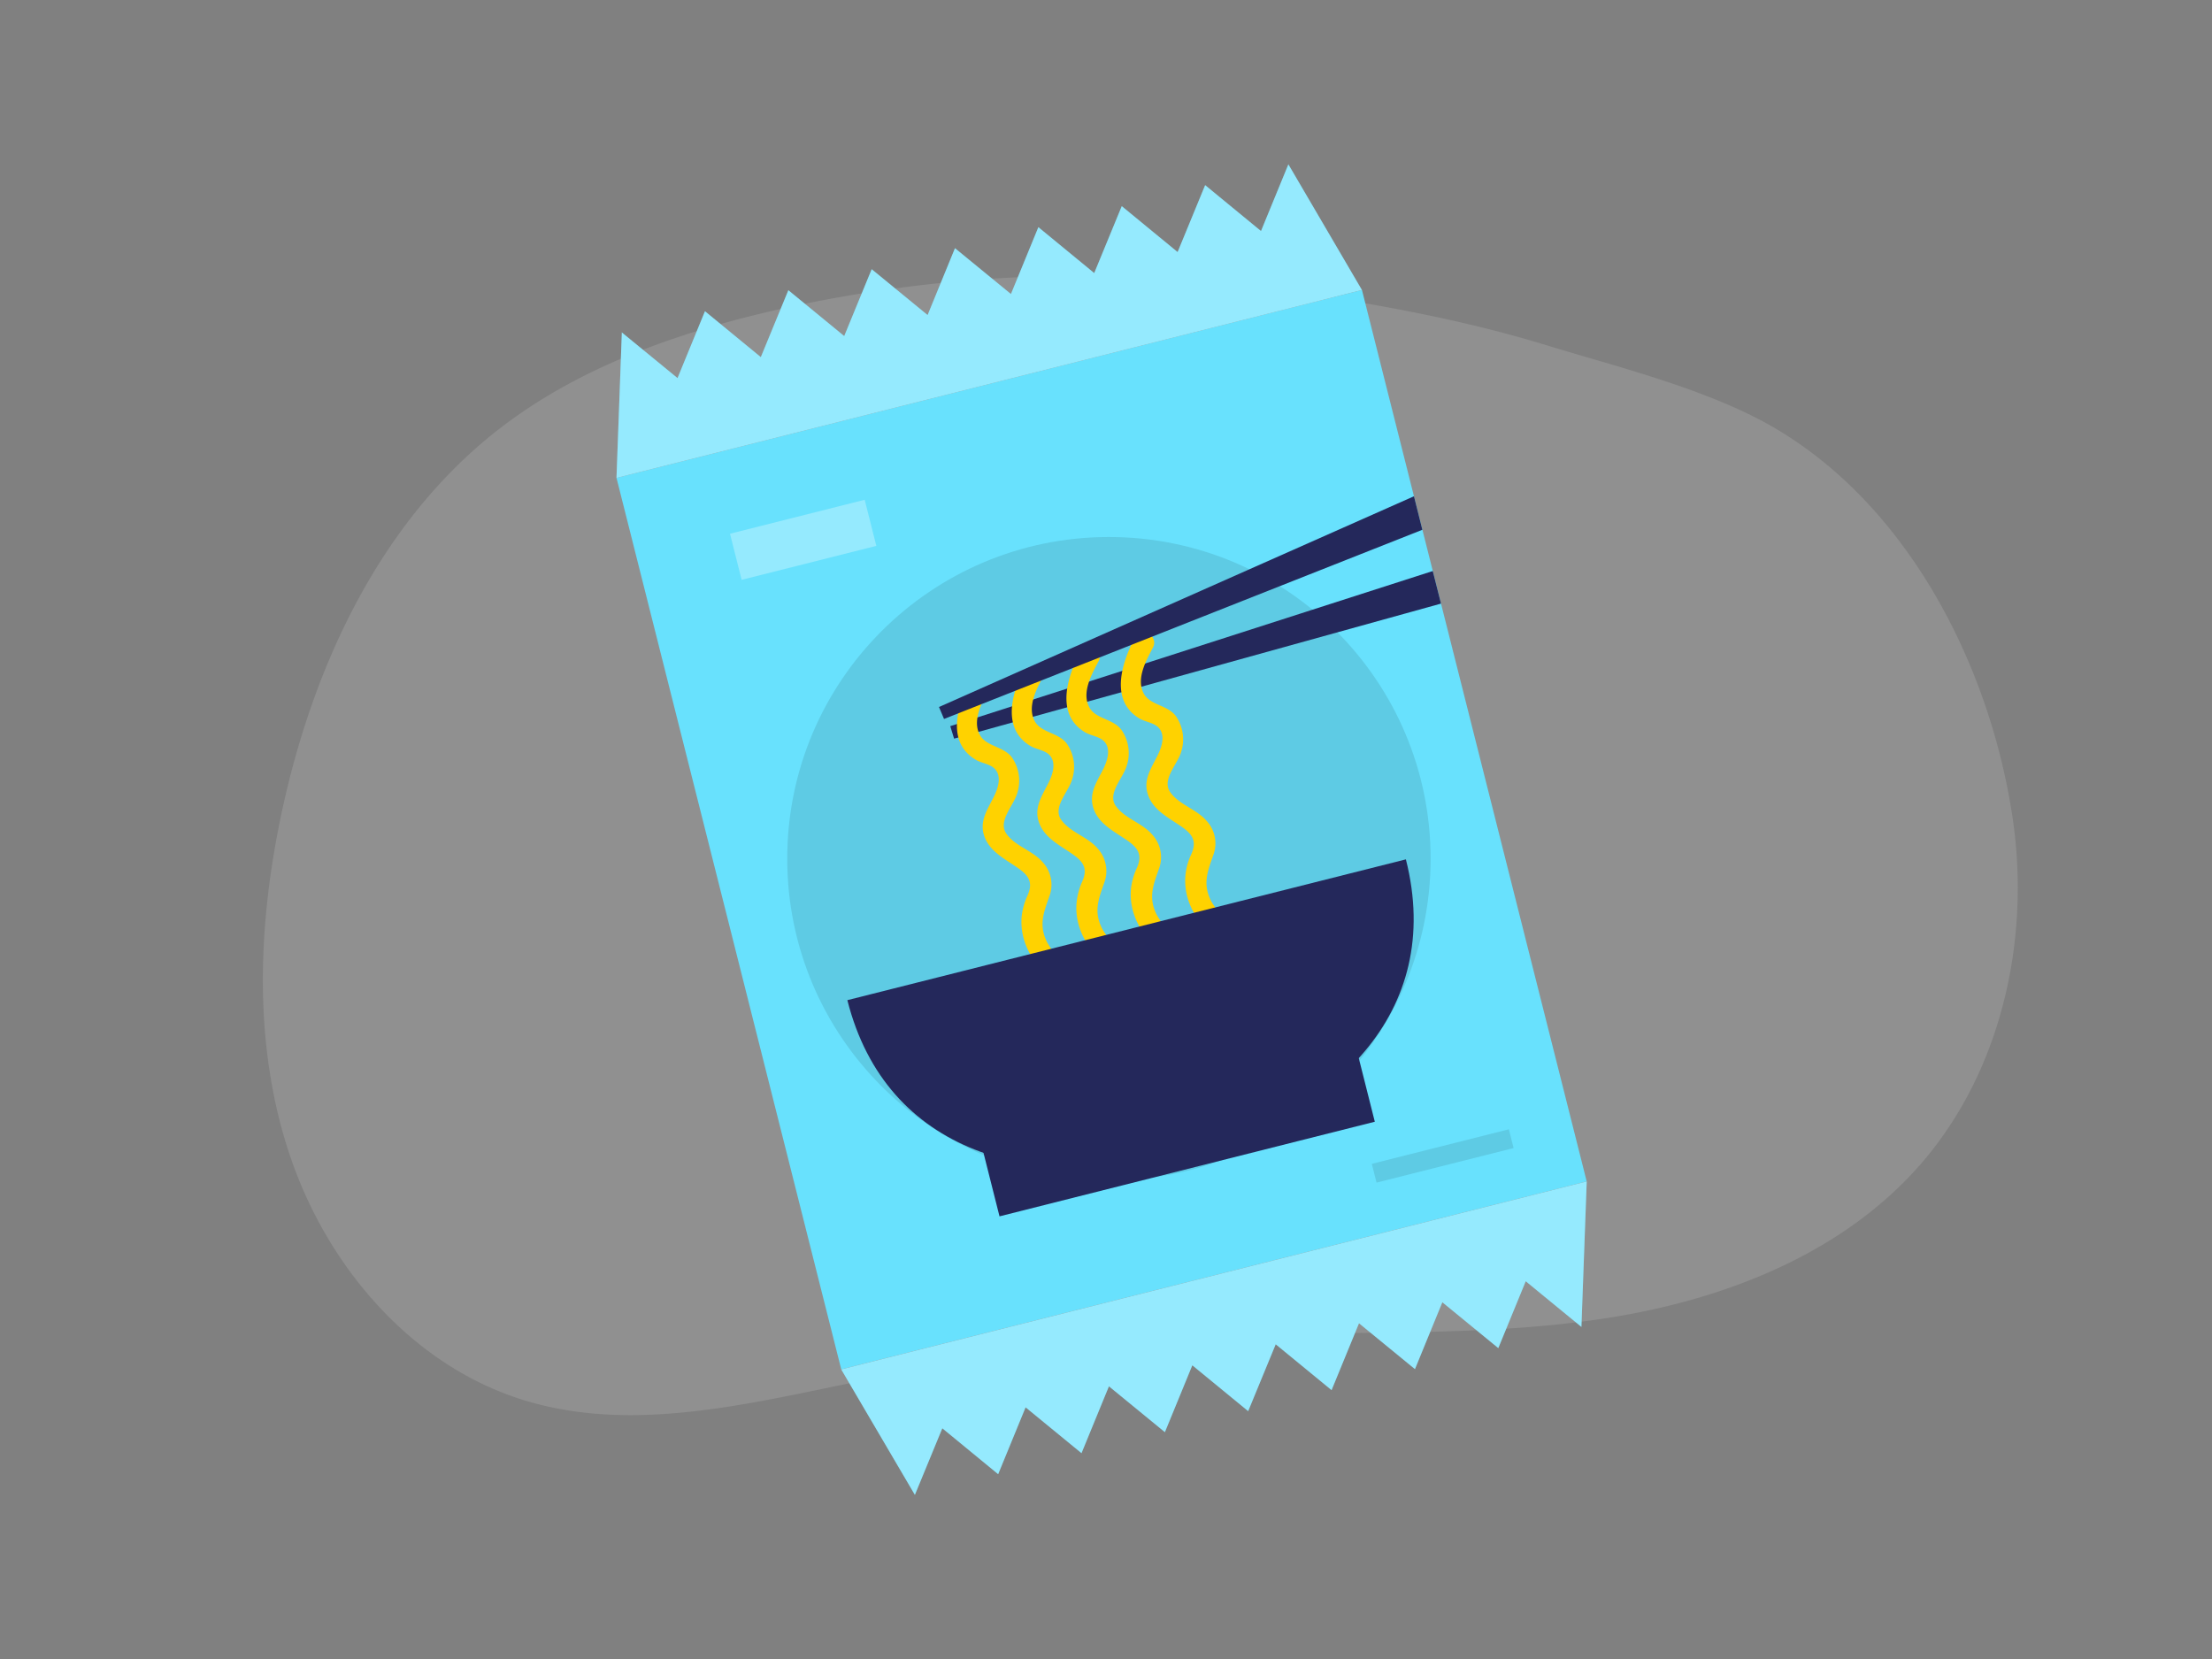 <svg id="Layer_1" data-name="Layer 1" xmlns="http://www.w3.org/2000/svg" viewBox="0 0 400 300"><rect x="0" y="0" width="400" height="300" fill="#808080" stroke="none"/><title>_</title><path d="M291.16,65.83C287,64.61,283,63.45,279.23,62.3c-15.6-4.77-32.57-7.72-48.16-9.93A250.74,250.74,0,0,0,140,56.13c-17.84,4.11-35.58,10.37-50,21.64-21.22,16.58-33.33,42.54-39,68.86-4.47,20.76-5.3,42.82,1.62,62.9S75,247.4,95.4,253.4c19.55,5.75,40.38.33,60.36-3.69a435.35,435.35,0,0,1,72.87-8.38c21-.63,42.08.24,62.78-3.11s41.44-11.48,55.4-27.13c15-16.83,20.45-40.92,17.13-63.23-4.05-27.16-18.57-56-42.82-70.35C312.55,72.44,301.59,68.92,291.16,65.83Z" fill="#dddbdb" opacity="0.18"/><rect x="129.69" y="66.91" width="139.02" height="166.25" transform="translate(-30.63 53.24) rotate(-14.15)" fill="#68e1fd"/><circle cx="200.53" cy="155.28" r="58.17" opacity="0.1"/><polygon points="246.28 52.44 111.48 86.42 112.45 60.12 122.52 68.37 127.48 56.28 137.58 64.58 142.56 52.48 152.66 60.77 157.63 48.68 167.74 56.97 172.69 44.88 182.81 53.17 187.77 41.08 197.87 49.38 202.85 37.28 212.95 45.58 217.93 33.48 228.03 41.78 232.98 29.72 246.28 52.44" fill="#68e1fd"/><polygon points="286.93 213.64 152.12 247.63 165.44 270.32 170.4 258.28 180.5 266.58 185.46 254.49 195.57 262.78 200.53 250.69 210.65 258.98 215.61 246.89 225.71 255.18 230.69 243.09 240.79 251.38 245.75 239.29 255.87 247.58 260.82 235.49 270.94 243.78 275.9 231.69 285.97 239.95 286.93 213.64" fill="#68e1fd"/><polygon points="246.28 52.44 111.48 86.42 112.45 60.12 122.52 68.37 127.48 56.28 137.58 64.58 142.56 52.48 152.66 60.77 157.63 48.68 167.74 56.97 172.69 44.88 182.81 53.17 187.77 41.08 197.87 49.38 202.85 37.28 212.95 45.58 217.93 33.48 228.03 41.78 232.98 29.72 246.28 52.44" fill="#fff" opacity="0.3"/><polygon points="286.93 213.64 152.12 247.63 165.44 270.32 170.4 258.28 180.5 266.58 185.46 254.49 195.57 262.78 200.53 250.69 210.65 258.98 215.61 246.89 225.71 255.18 230.69 243.09 240.79 251.38 245.75 239.29 255.87 247.58 260.82 235.49 270.94 243.78 275.9 231.69 285.97 239.95 286.93 213.64" fill="#fff" opacity="0.3"/><polygon points="112.46 60.06 112.45 60.12 112.4 60.08 112.46 60.06" fill="#68e1fd"/><polygon points="232.99 29.68 232.98 29.72 232.95 29.69 232.99 29.68" fill="#68e1fd"/><polygon points="259.09 103.26 260.58 109.15 172.53 133.57 171.84 131.31 259.09 103.26" fill="#24285b"/><path d="M189.35,170.39c-1.55-3.11-.63-5.35.42-8.34a6,6,0,0,0-1.21-6.13c-1.82-2.13-5.05-2.91-6.6-5.2s1.38-5.06,2-7.33a7.36,7.36,0,0,0-1-6.46c-1.52-2-4.57-1.9-5.75-4s-.22-4.68.84-6.83a49.79,49.79,0,0,0-4.62,2.15c-.83,3.46-.53,7,3,9.13,1.06.64,2.64.76,3.5,1.69,1.27,1.38.5,3.56-.21,5-1.19,2.39-2.72,4.51-1.67,7.29s3.93,4.09,6.26,5.77c1.91,1.37,2.45,2.64,1.5,4.81a12,12,0,0,0-1.05,3.7c-.58,6.12,3.86,11,8.76,13.88,2.06,1.24,4-2,1.91-3.22A15.06,15.06,0,0,1,189.35,170.39Z" fill="#ffd200"/><path d="M205.29,173.77a14.93,14.93,0,0,1-6-5.87c-1.56-3.11-.63-5.35.42-8.34a6.07,6.07,0,0,0-1.22-6.13c-1.81-2.13-5-2.92-6.6-5.2s1.38-5.07,2-7.34a7.34,7.34,0,0,0-1-6.45c-1.53-2-4.58-1.9-5.76-4-1.48-2.66.39-6,1.63-8.34a1.78,1.78,0,0,0,.16-1.28,38.35,38.35,0,0,1-4.61,2c-1.71,4.21-2.49,9.36,2,12.06,1.06.64,2.65.76,3.5,1.69,1.27,1.38.51,3.55-.21,5-1.19,2.39-2.72,4.51-1.67,7.29s3.93,4.09,6.26,5.77c1.91,1.37,2.46,2.64,1.5,4.81a12.16,12.16,0,0,0-1,3.7c-.58,6.12,3.86,10.95,8.76,13.88A1.88,1.88,0,0,0,205.29,173.77Z" fill="#ffd200"/><path d="M215.17,171.28a15,15,0,0,1-6-5.87c-1.56-3.11-.63-5.35.42-8.34a6,6,0,0,0-1.22-6.13c-1.81-2.14-5-2.92-6.6-5.2s1.38-5.07,2-7.34a7.34,7.34,0,0,0-1-6.45c-1.52-2-4.58-1.9-5.76-4-1.48-2.67.39-6,1.63-8.34,1.12-2.12-2.09-4-3.21-1.92-2.33,4.44-4.74,11.41.77,14.72,1.06.64,2.64.76,3.5,1.69,1.26,1.38.5,3.55-.21,5-1.2,2.39-2.73,4.5-1.68,7.29s3.94,4.09,6.27,5.76c1.91,1.38,2.45,2.65,1.5,4.81a12.06,12.06,0,0,0-1.06,3.7c-.58,6.13,3.87,11,8.76,13.88A1.87,1.87,0,0,0,215.17,171.28Z" fill="#ffd200"/><path d="M225.05,168.79a15.06,15.06,0,0,1-6.05-5.87c-1.56-3.11-.63-5.35.42-8.34a6,6,0,0,0-1.22-6.13c-1.81-2.14-5-2.92-6.59-5.21s1.37-5.06,2-7.33a7.37,7.37,0,0,0-1-6.45c-1.52-2-4.57-1.9-5.76-4-1.47-2.67.4-6,1.63-8.34,1.12-2.13-2.09-4.06-3.21-1.92-2.33,4.44-4.74,11.41.77,14.72,1.06.63,2.64.76,3.5,1.69,1.26,1.38.5,3.55-.21,5-1.19,2.4-2.73,4.51-1.67,7.3s3.93,4.09,6.26,5.76c1.91,1.38,2.45,2.65,1.5,4.81a11.7,11.7,0,0,0-1.05,3.7c-.58,6.13,3.86,10.95,8.75,13.88A1.87,1.87,0,0,0,225.05,168.79Z" fill="#ffd200"/><polygon points="255.69 89.74 257.21 95.8 170.71 130.01 169.8 127.85 255.69 89.74" fill="#24285b"/><path d="M214,208.86c-26.86,6.78-53.74-.15-60.77-28h0l101-25.46h0C261.28,183.26,240.9,202.09,214,208.86Z" fill="#24285b"/><rect x="177.96" y="197.53" width="69.99" height="14.09" transform="translate(-43.55 58.26) rotate(-14.15)" fill="#24285b"/><rect x="132.68" y="93.32" width="25.12" height="8.6" transform="translate(-19.46 38.46) rotate(-14.15)" fill="#fff" opacity="0.3"/><rect x="248.1" y="207.29" width="25.56" height="3.5" transform="translate(-43.18 70.11) rotate(-14.15)" opacity="0.1"/></svg>